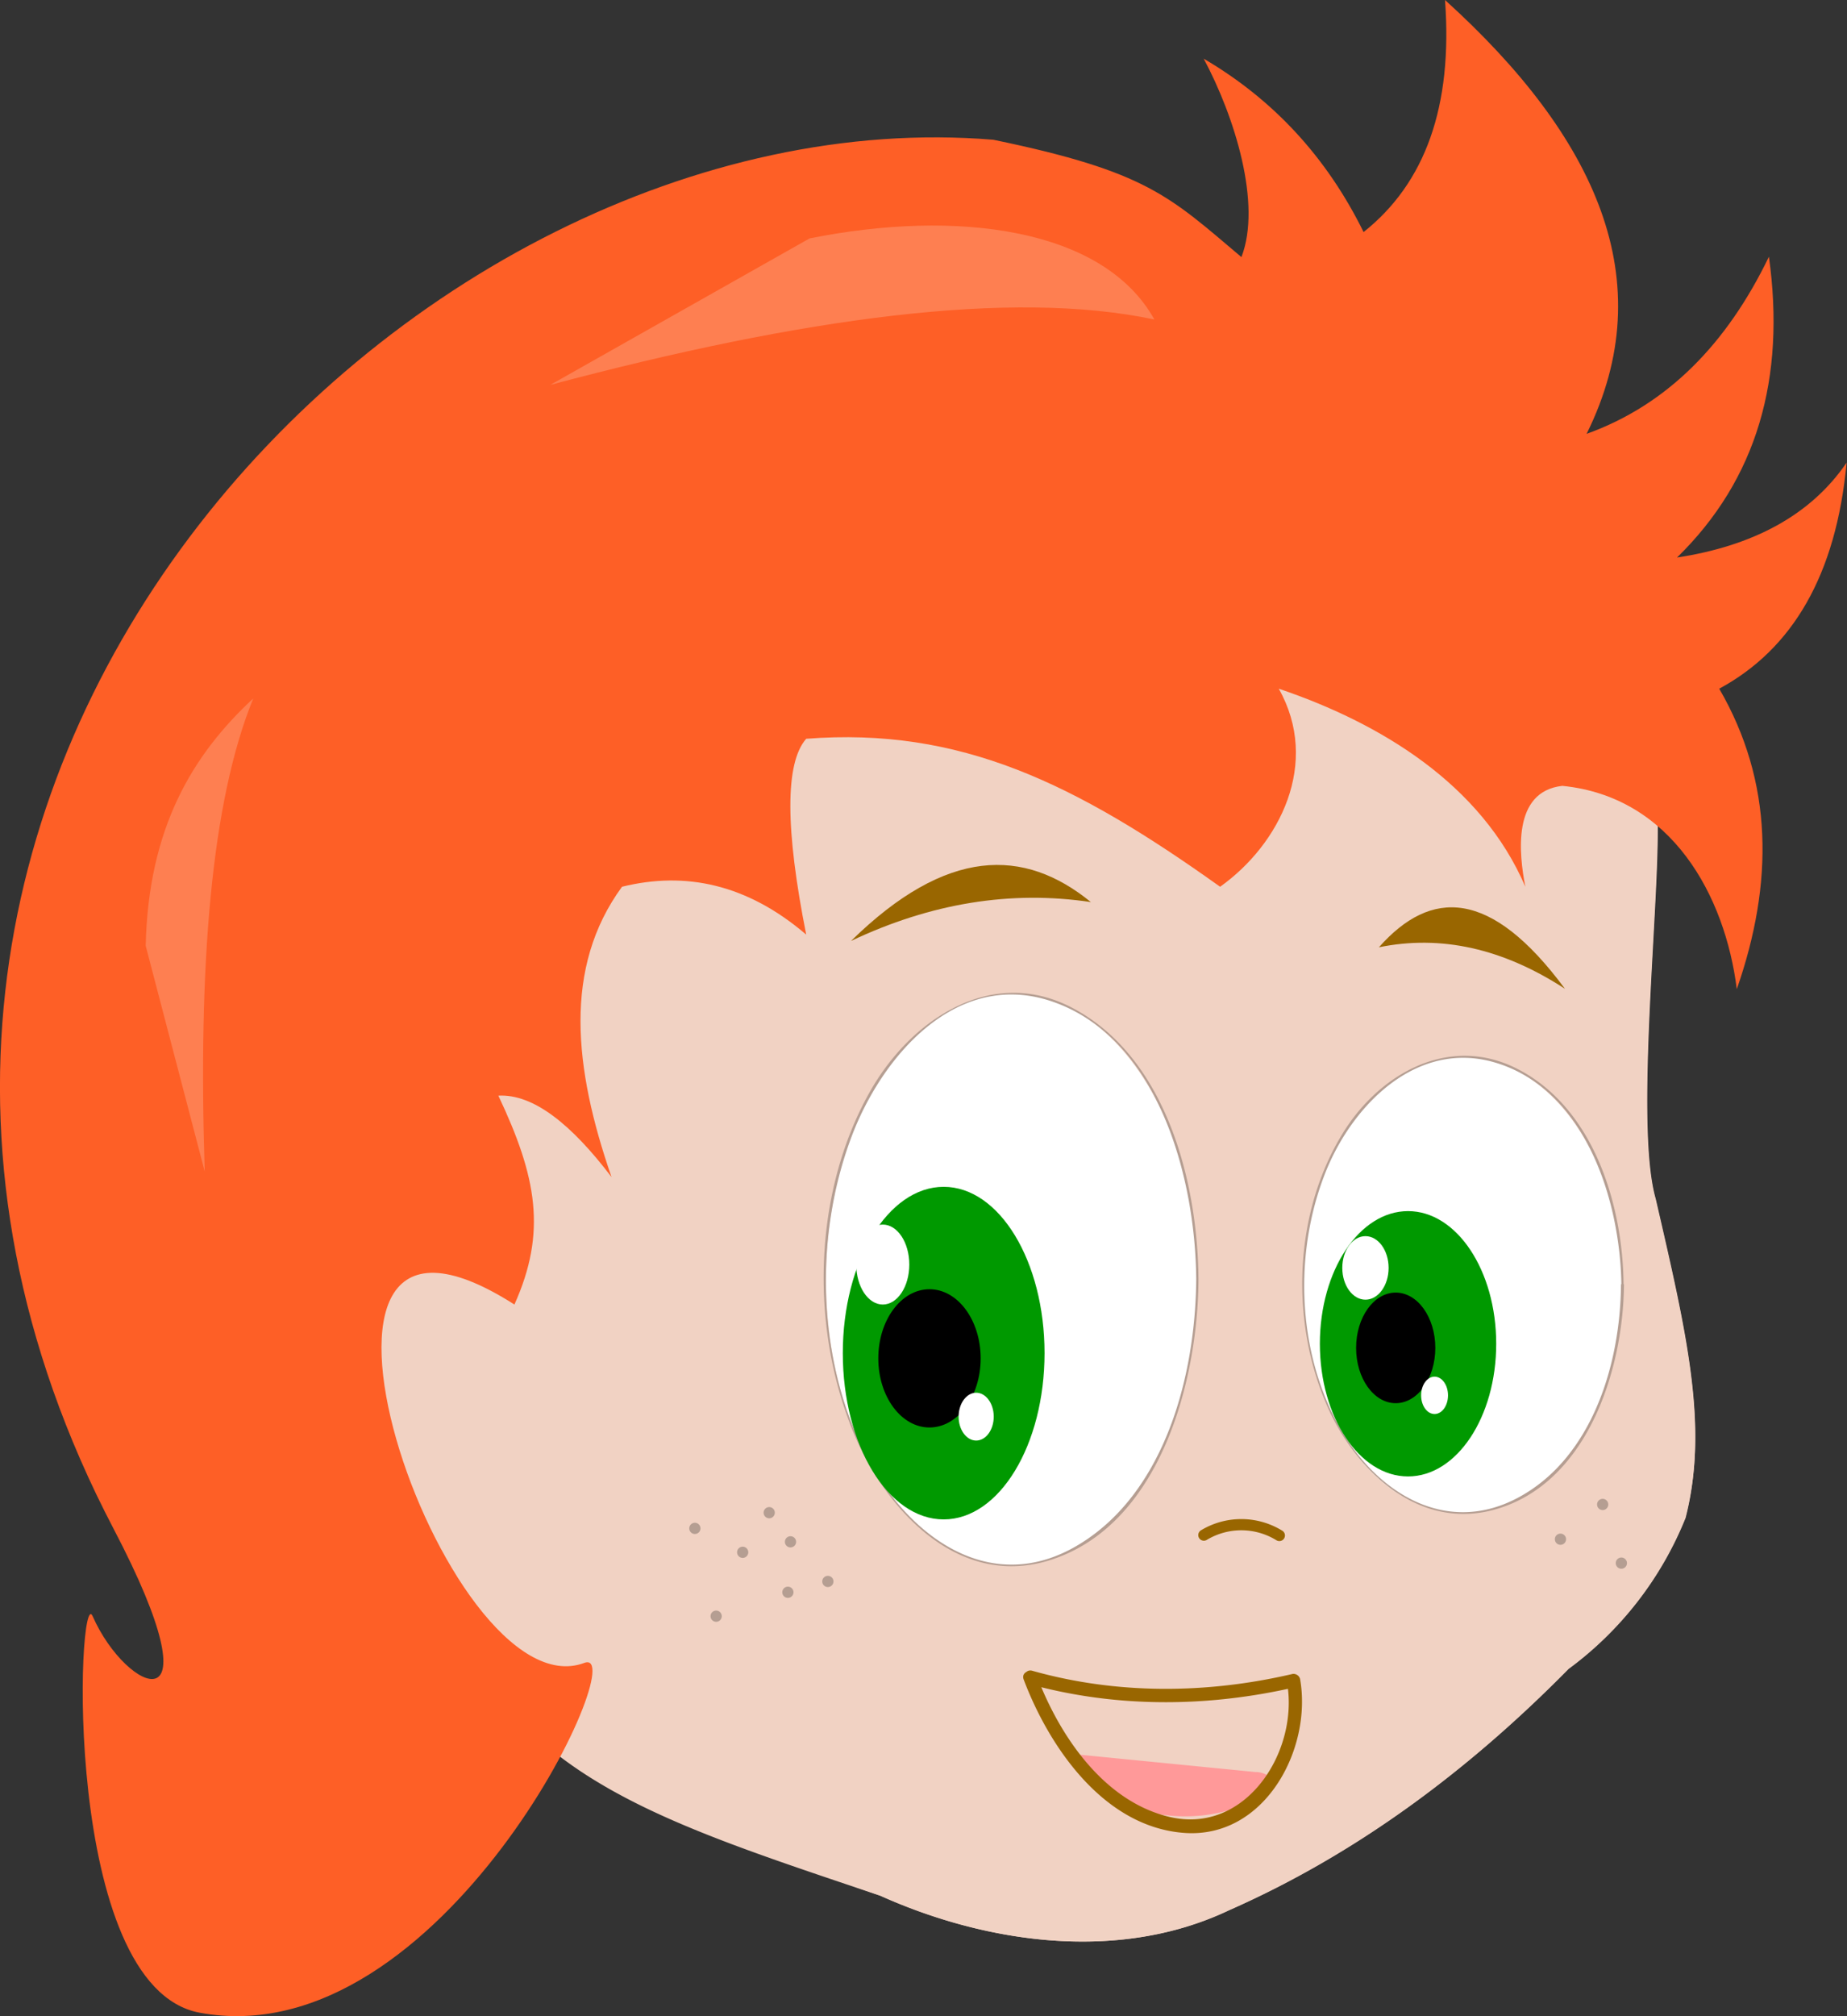 <svg xmlns="http://www.w3.org/2000/svg" viewBox="0 0 494.4 539.5"><rect x="0" y="0" width="494.4" height="539.5" fill="#333333" stroke="none"/><defs><style>.a{fill:#f1d2c3;}.b{fill:#960;}.c{fill:#f99;}.d{fill:#fe5f26;}.e{fill:#fe7f51;}.f{fill:#fff;}.g{fill:#b59e92;}.h{fill:#090;}</style></defs><title>Head_Jess</title><path class="a" d="M4156,1104.3c-11.8-10.2-22.1-8.7-35-5.5l-9.2,4.3c-13.4,9-12.1,31-4,45.5,10.7,19.1,23.6,27,38.9,22.8,6.9,0,13.5-6.2,18.9-6.2,18,58.3,65.8,97.8,131.7,120.1,27.8,12.5,63.4,18.1,93.3,3.9,33.8-14.9,63.8-37.1,90.9-64.6a93.5,93.5,0,0,0,31.3-40.4c6.2-24.2.2-49.5-8.1-85.4-6.3-22,2.8-93,0-107.9-6-12.5-17.2-17.3-31.3-17.8l-6.4,27c-23.4-35.1-53.5-51.5-87.4-56.8l13.5,57.6c-38.2-28.3-81.2-39.4-128.6-34.8l9.2,48.3-43.3-11.4c-16.8,3.9-22.3,56.2-9.9,77.4-13.7-7.7-31.8-39.7-28.7-4.7,0.7,7.4-1.6,32.7,3.1,46.6C4180.8,1119.1,4167.3,1114,4156,1104.3Z" transform="translate(-4061.6 -778)"/><path class="a" d="M4504.8,1098.8c-6.3-22,2.8-93,0-107.9-6-12.5-17.2-17.3-31.3-17.8l-6.4,27c-23.4-35.1-53.5-51.5-87.4-56.8l13.5,57.6c-38.2-28.3-81.2-39.4-128.6-34.8l9.2,48.3-43.3-11.4c-16.8,3.9-22.3,56.2-9.9,77.4-13.7-7.7-31.8-39.7-28.7-4.7,0.7,7.4-1.6,32.7,3.1,46.6-14.3-3.2-27.7-8.4-39.1-18s-22.1-8.7-35-5.5l-9.2,4.3c-13.4,9-12.1,31-4,45.5,10.1,18.1,69.4,41.9,69.5,42.2,12.7,59.9,54.2,72.3,120,94.5,27.8,12.5,63.4,18.1,93.3,3.9,33.8-14.9,63.8-37.1,90.9-64.6a93.5,93.5,0,0,0,31.3-40.4C4519.1,1160,4513.1,1134.8,4504.8,1098.8Z" transform="translate(-4061.6 -778)"/><path class="b" d="M4154.6,1122.6q-17.6-8.4-35.3,2.4c-2.1,11.2.3,17.9,6.2,21.2-1.8-11.6-1.6-18,2.8-13.5l8.6,5.5Z" transform="translate(-4061.6 -778)"/><path class="b" d="M4289.4,1029.8c25.6-25.1,46.3-25,64.2-10.4Q4321.5,1014.6,4289.4,1029.8Z" transform="translate(-4061.6 -778)"/><path class="b" d="M4480.5,1042.6c-19.9-26.9-35.9-26.8-49.8-11.1Q4455.6,1026.4,4480.5,1042.6Z" transform="translate(-4061.6 -778)"/><path class="b" d="M4384.6,1190.1a17.9,17.9,0,0,1,18.7.1,1.5,1.5,0,0,0,1.5-2.6,20.9,20.9,0,0,0-21.7-.1,1.5,1.5,0,0,0,1.5,2.6h0Z" transform="translate(-4061.6 -778)"/><path class="c" d="M4345.9,1247.1l51.7,5.1a6.2,6.2,0,0,1,3.6,1.1,2.8,2.8,0,0,1,.2,3.6,8.7,8.7,0,0,1-3.3,2.6,43,43,0,0,1-29.2,3.4c-9.7-2.3-18.2-8.3-22.8-16" transform="translate(-4061.6 -778)"/><path class="b" d="M4336.9,1228.6c23.3,6.5,48,6.3,71.4.9l-2.2-1.3c3.3,18.4-11,40.9-31.5,36-17.7-4.2-29.5-21.9-35.5-37.8-0.8-2.2-4.3-1.2-3.5,1,6.9,18.3,21.6,39.6,43.1,41.1s34.2-22.5,30.9-41.2a1.8,1.8,0,0,0-2.2-1.3c-22.8,5.3-46.8,5.5-69.5-.9-2.2-.6-3.2,2.8-1,3.5h0Z" transform="translate(-4061.6 -778)"/><path class="d" d="M4199.3,1127.1c-71.9-45.9-18.7,109.9,18.7,95.9,13.6-5.1-38,105.7-103,93.6-37.1-7-32.7-115.3-28.6-106.1,9.1,20.7,34.3,31.4,5.6-23.4-103.9-198.6,79.3-384.7,235.5-371.7,41.1,8.5,47.1,15.1,66.4,31.4,5.5-14.2-1.8-37.6-10.1-53.1,18.6,10.9,32.9,26.3,42.8,46.4,16.5-13.1,23.9-33.6,21.8-62.1,40.4,36.6,58.2,75.1,37.9,116.1,21.7-7.8,37.6-24.2,48.8-47.4,4.5,32.4-3.1,59.5-24.6,80.5,20.2-3.1,35.7-11.2,45.4-25.4-2.8,30.1-14.5,49.9-34.1,60.5,14.5,25,14.6,52,4.7,80.4-3.1-24.9-17.4-51.5-46.7-54.4-13.5,1.5-11.6,18.3-9.9,27-11.8-27.5-38.8-43.8-66-53,11.2,19.9.3,41.6-15.7,53-38.8-27.7-69.6-42.8-110.8-39.6-5.7,6.5-5.6,24.2,0,52.4-15.8-13.5-32.3-17-49.3-12.8-15.8,21.6-12.9,48.6-2.8,77.7-10.7-14.1-20.9-22.3-30.3-21.8C4205.3,1093,4208,1107.7,4199.3,1127.1Z" transform="translate(-4061.6 -778)"/><path class="e" d="M4278.3,841.8c39.4-7.9,78.7-2.8,92.3,21.7-38.2-8.1-94.1-.5-161.7,17.5Z" transform="translate(-4061.6 -778)"/><path class="e" d="M4100.6,1031.1c0.7-31.6,12.6-51.2,28.8-66.2-11.3,27.6-14.8,71.6-13,126.6Z" transform="translate(-4061.6 -778)"/><ellipse class="f" cx="391.5" cy="343.9" rx="42.6" ry="61"/><path class="g" d="M4495.5,1121.9c-0.2,21-7.6,46.1-27.4,56.8s-38.5-1.8-48-18.9c-11.3-20.2-12.2-46.4-3.8-67.8,7.1-18.1,24.5-36,45.7-29.6,24.1,7.3,33.3,37,33.6,59.4a0.3,0.3,0,0,0,.6,0c-0.2-21.4-8-47.5-28.7-57.9-18.4-9.2-37.1,1.7-46.8,17.9-12.6,20.9-13.7,49-4.3,71.4,7.3,17.6,24.2,34.3,44.8,28.9,25.1-6.6,34.9-37.3,35.1-60.3A0.3,0.3,0,0,0,4495.5,1121.9Z" transform="translate(-4061.6 -778)"/><ellipse class="h" cx="376.9" cy="359.6" rx="23.6" ry="35.5"/><ellipse cx="373.6" cy="360.7" rx="10.6" ry="14.8"/><ellipse class="f" cx="384" cy="373.4" rx="3.6" ry="5"/><ellipse class="f" cx="365.5" cy="339.3" rx="6.2" ry="8.5"/><ellipse class="f" cx="270.8" cy="342.4" rx="49.7" ry="76.5"/><path class="g" d="M4381.8,1120.4c-0.2,25.4-8.2,57.1-31.7,71.1s-45.2-2.5-56.1-22.9c-13.7-25.8-14.7-59.1-4.5-86.3,7.9-21.1,27.5-44.5,52.8-36.6,29.4,9.3,39.3,47.6,39.5,74.6a0.3,0.3,0,0,0,.6,0c-0.2-26-8.6-59.1-33.4-72.4-22.1-11.9-44,3.2-54.8,22.7-14.9,26.8-15.8,62.4-4.2,90.6,8.4,20.4,27.6,41.7,52,34.5,30-8.9,40.3-48,40.4-75.4A0.3,0.3,0,0,0,4381.8,1120.4Z" transform="translate(-4061.6 -778)"/><ellipse class="h" cx="252.6" cy="362.1" rx="27" ry="44.5"/><ellipse cx="248.8" cy="363.5" rx="13.7" ry="18.5"/><ellipse class="f" cx="261.3" cy="379.1" rx="4.7" ry="6.4"/><ellipse class="f" cx="236.3" cy="338.4" rx="7.1" ry="10.7"/><path class="g" d="M4490.6,1182.1a1.5,1.5,0,0,0,0-3,1.5,1.5,0,0,0,0,3h0Z" transform="translate(-4061.6 -778)"/><path class="g" d="M4495.6,1197.8a1.5,1.5,0,0,0,0-3,1.5,1.5,0,0,0,0,3h0Z" transform="translate(-4061.6 -778)"/><path class="g" d="M4479.3,1191.4a1.5,1.5,0,0,0,0-3,1.5,1.5,0,0,0,0,3h0Z" transform="translate(-4061.6 -778)"/><path class="g" d="M4283.2,1202.7a1.5,1.5,0,0,0,0-3,1.5,1.5,0,0,0,0,3h0Z" transform="translate(-4061.6 -778)"/><path class="g" d="M4272.5,1205.6a1.5,1.5,0,0,0,0-3,1.5,1.5,0,0,0,0,3h0Z" transform="translate(-4061.6 -778)"/><path class="g" d="M4253.3,1212a1.5,1.5,0,0,0,0-3,1.5,1.5,0,0,0,0,3h0Z" transform="translate(-4061.6 -778)"/><path class="g" d="M4247.6,1188.5a1.5,1.5,0,0,0,0-3,1.5,1.5,0,0,0,0,3h0Z" transform="translate(-4061.6 -778)"/><path class="g" d="M4260.4,1194.9a1.5,1.5,0,0,0,0-3,1.5,1.5,0,0,0,0,3h0Z" transform="translate(-4061.6 -778)"/><path class="g" d="M4273.2,1192.1a1.5,1.5,0,0,0,0-3,1.5,1.5,0,0,0,0,3h0Z" transform="translate(-4061.6 -778)"/><path class="g" d="M4267.5,1184.3a1.5,1.5,0,0,0,0-3,1.5,1.5,0,0,0,0,3h0Z" transform="translate(-4061.6 -778)"/></svg>